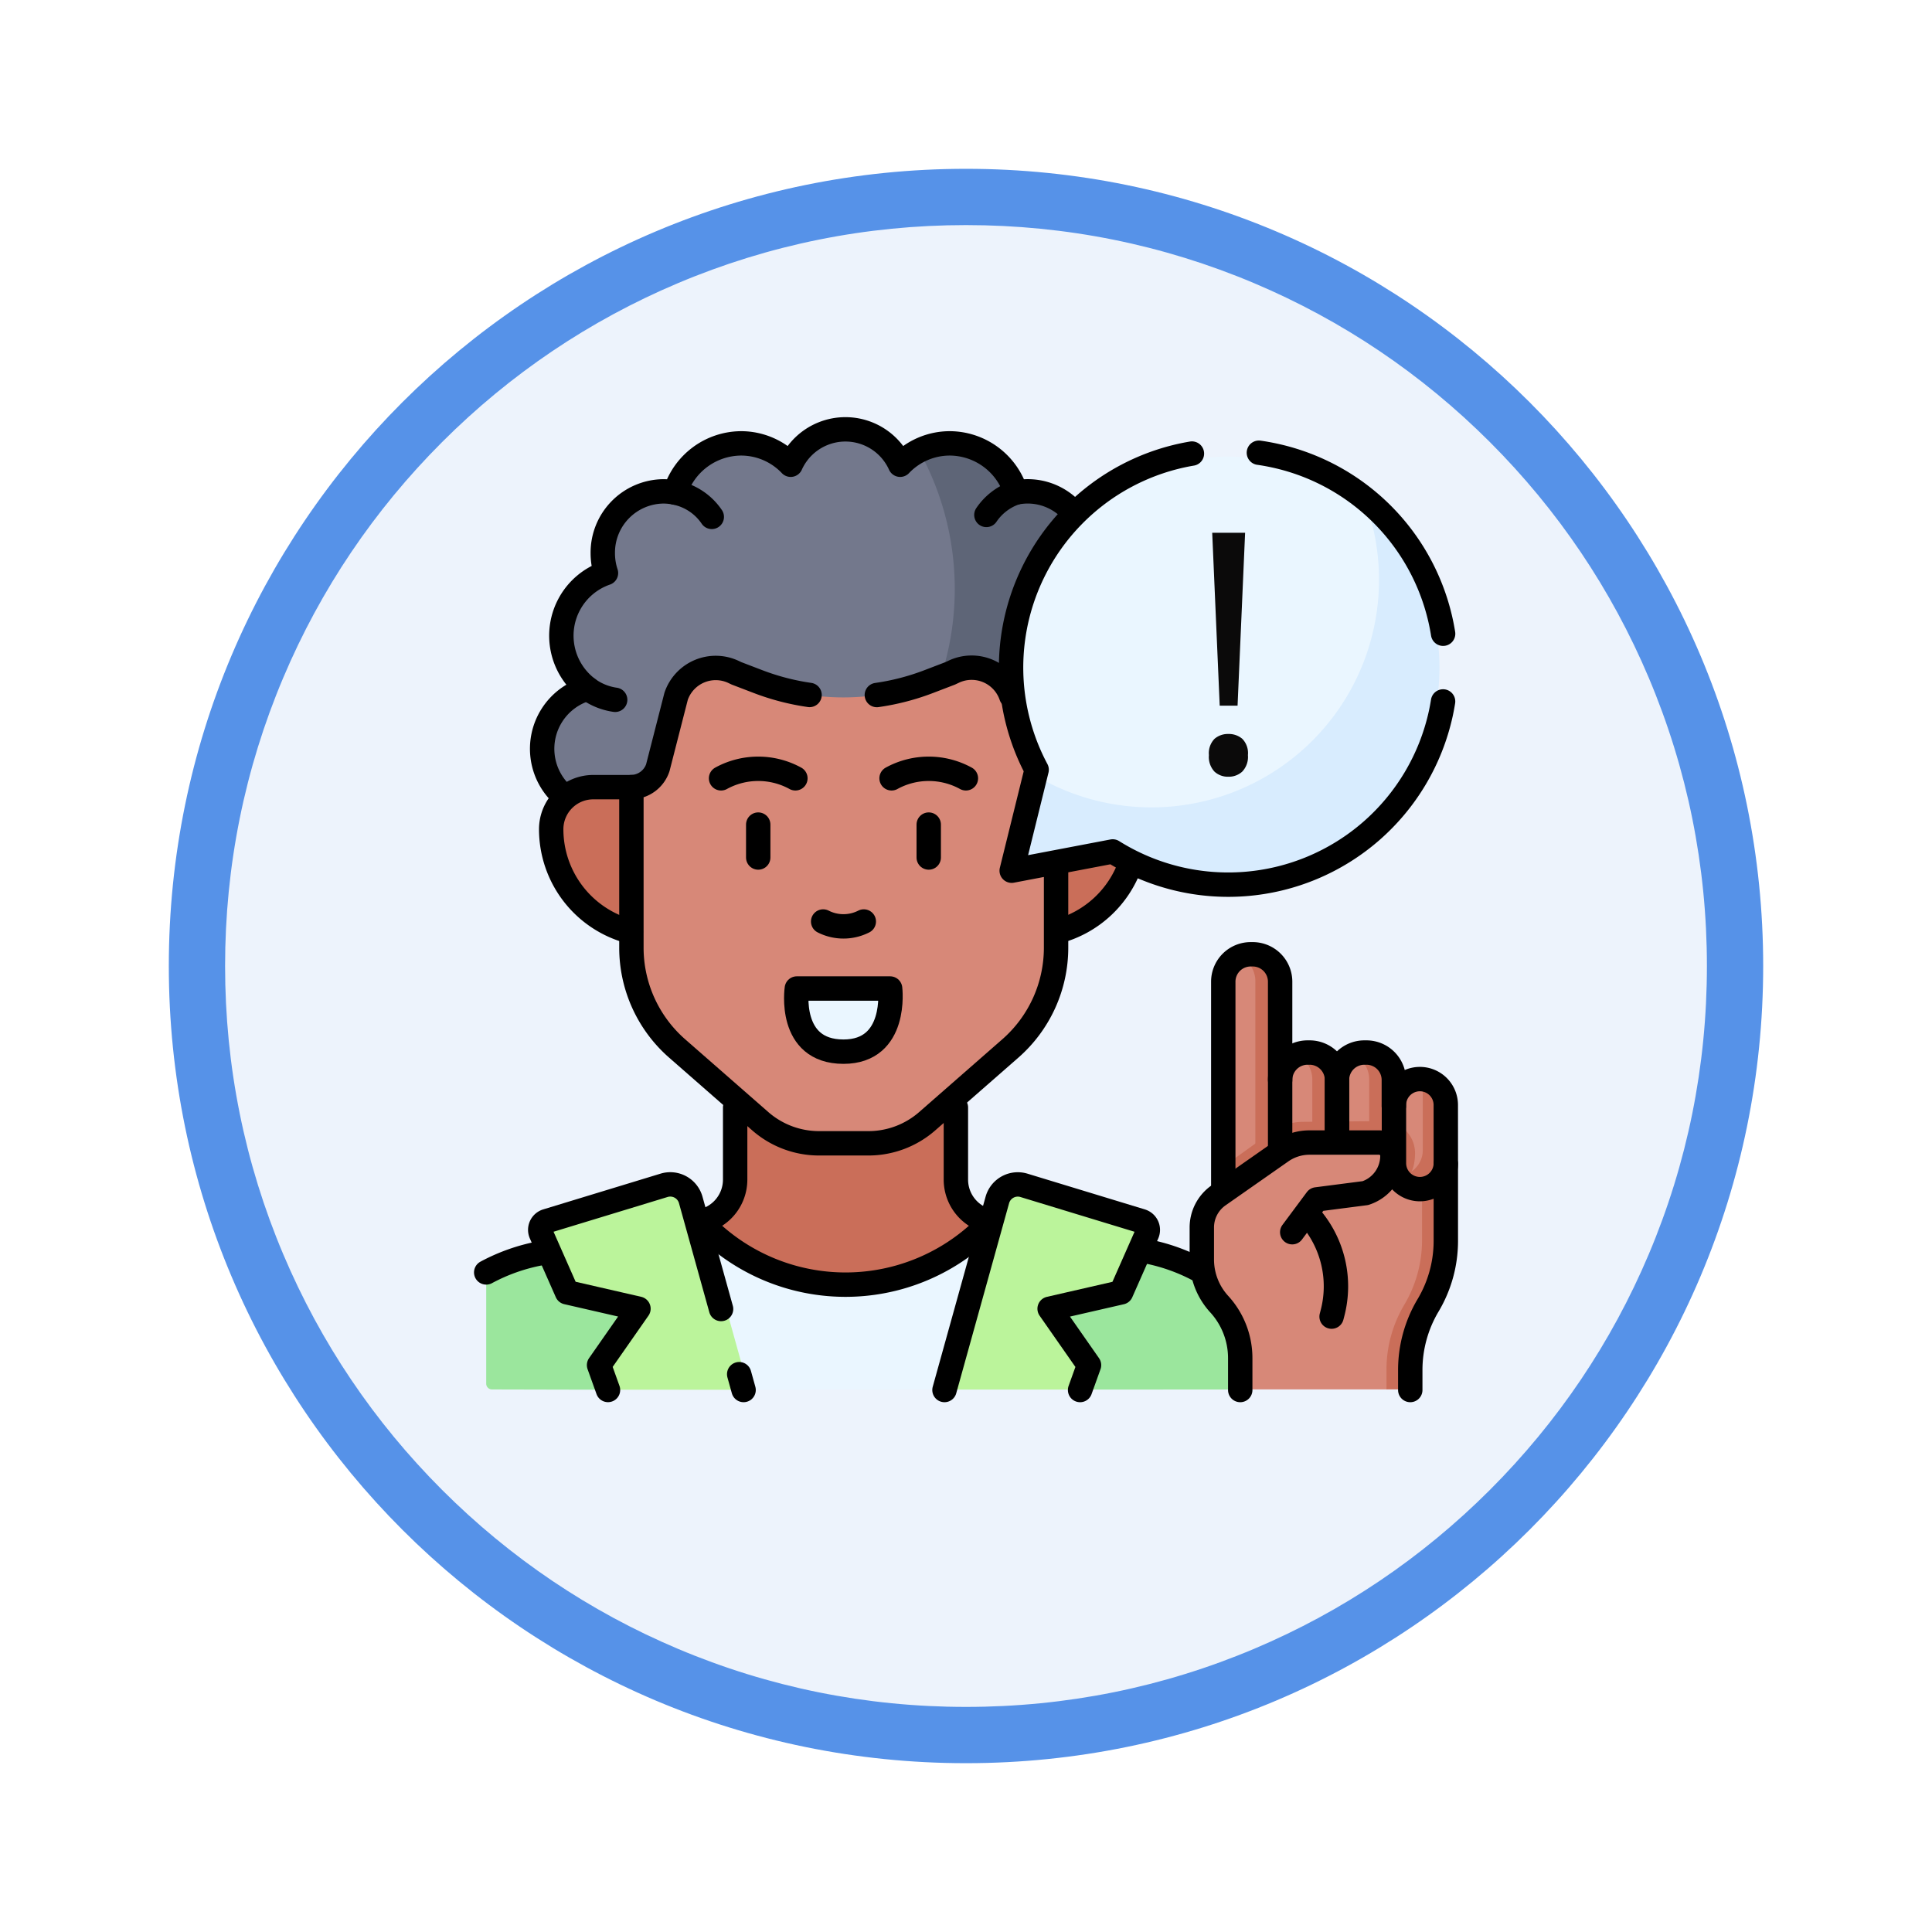 <svg xmlns="http://www.w3.org/2000/svg" xmlns:xlink="http://www.w3.org/1999/xlink" width="103" height="103" viewBox="0 0 103 103">
  <defs>
    <filter id="Trazado_978624" x="0" y="0" width="103" height="103" filterUnits="userSpaceOnUse">
      <feOffset dy="3" input="SourceAlpha"/>
      <feGaussianBlur stdDeviation="3" result="blur"/>
      <feFlood flood-opacity="0.161"/>
      <feComposite operator="in" in2="blur"/>
      <feComposite in="SourceGraphic"/>
    </filter>
  </defs>
  <g id="Grupo_1174864" data-name="Grupo 1174864" transform="translate(-171 -6370)">
    <g id="Grupo_1174058" data-name="Grupo 1174058" transform="translate(-3 1564)">
      <g id="Grupo_1171925" data-name="Grupo 1171925" transform="translate(-22 -2246)">
        <g id="Grupo_1164524" data-name="Grupo 1164524" transform="translate(205 7058)">
          <g id="Grupo_1144123" data-name="Grupo 1144123">
            <g transform="matrix(1, 0, 0, 1, -9, -6)" filter="url(#Trazado_978624)">
              <g id="Trazado_978624-2" data-name="Trazado 978624" transform="translate(9 6)" fill="#edf3fc">
                <path d="M 42.5 83.5 C 36.964 83.5 31.595 82.416 26.541 80.279 C 21.659 78.214 17.274 75.257 13.509 71.491 C 9.743 67.726 6.786 63.341 4.721 58.459 C 2.584 53.405 1.5 48.036 1.5 42.5 C 1.5 36.964 2.584 31.595 4.721 26.541 C 6.786 21.659 9.743 17.274 13.509 13.509 C 17.274 9.743 21.659 6.786 26.541 4.721 C 31.595 2.584 36.964 1.5 42.5 1.5 C 48.036 1.5 53.405 2.584 58.459 4.721 C 63.341 6.786 67.726 9.743 71.491 13.509 C 75.257 17.274 78.214 21.659 80.279 26.541 C 82.416 31.595 83.5 36.964 83.5 42.5 C 83.5 48.036 82.416 53.405 80.279 58.459 C 78.214 63.341 75.257 67.726 71.491 71.491 C 67.726 75.257 63.341 78.214 58.459 80.279 C 53.405 82.416 48.036 83.5 42.5 83.5 Z" stroke="none"/>
                <path d="M 42.5 3 C 37.166 3 31.994 4.044 27.126 6.103 C 22.422 8.092 18.198 10.941 14.569 14.569 C 10.941 18.198 8.092 22.422 6.103 27.126 C 4.044 31.994 3 37.166 3 42.5 C 3 47.834 4.044 53.006 6.103 57.874 C 8.092 62.578 10.941 66.802 14.569 70.431 C 18.198 74.059 22.422 76.908 27.126 78.897 C 31.994 80.956 37.166 82 42.5 82 C 47.834 82 53.006 80.956 57.874 78.897 C 62.578 76.908 66.802 74.059 70.431 70.431 C 74.059 66.802 76.908 62.578 78.897 57.874 C 80.956 53.006 82 47.834 82 42.5 C 82 37.166 80.956 31.994 78.897 27.126 C 76.908 22.422 74.059 18.198 70.431 14.569 C 66.802 10.941 62.578 8.092 57.874 6.103 C 53.006 4.044 47.834 3 42.5 3 M 42.5 0 C 65.972 0 85 19.028 85 42.5 C 85 65.972 65.972 85 42.5 85 C 19.028 85 0 65.972 0 42.5 C 0 19.028 19.028 0 42.5 0 Z" stroke="none" fill="#5692e8"/>
              </g>
            </g>
          </g>
        </g>
      </g>
    </g>
    <g id="inspire-idea_14781822" transform="translate(189.171 6385.395)">
      <g id="Grupo_1173645" data-name="Grupo 1173645" transform="translate(7.75 7.5)">
        <path id="Trazado_1029719" data-name="Trazado 1029719" d="M118.589,345.542v-3.747a2.278,2.278,0,0,0,1.852-2.238v-6.443h11.768v6.443a2.279,2.279,0,0,0,1.852,2.238l.32,3.227Z" transform="translate(-107.168 -299.563)" fill="#ca6e59"/>
        <path id="Trazado_1029720" data-name="Trazado 1029720" d="M60.49,17.641c0,7.414-3.99,16.22-14.146,13.307l-8.475-3.855a3.347,3.347,0,0,1-.22-4.949l.855-.236.591-.588a3.536,3.536,0,0,1,.709-6.066.312.312,0,0,0,.183-.363,3.357,3.357,0,0,1-.094-.79,3.267,3.267,0,0,1,3.231-3.3,3.234,3.234,0,0,1,.629.063A1.534,1.534,0,0,1,44,10.616a1.3,1.3,0,0,0,.542-1.139,3.642,3.642,0,0,1,5.1-.36.307.307,0,0,0,.461-.074,3.2,3.2,0,0,1,5.472,0,.308.308,0,0,0,.462.074,3.63,3.63,0,0,1,.726-.482C60.49,9.765,60.49,14.966,60.49,17.641Z" transform="translate(-33.681 -7.5)" fill="#73788c"/>
        <path id="Trazado_1029721" data-name="Trazado 1029721" d="M153.312,30.978a3.321,3.321,0,0,1-1.209,2.574l-9.693,5.267h-8.665l-3.106-1.413a15.225,15.225,0,0,0,10.417-22.314,3.607,3.607,0,0,1,1.64-.393,3.656,3.656,0,0,1,2.736,1.235l.17.832.616.554a3.231,3.231,0,0,1,.628-.063,3.267,3.267,0,0,1,3.232,3.3,3.376,3.376,0,0,1-.17,1.056,3.532,3.532,0,0,1,.967,6.163A3.291,3.291,0,0,1,153.312,30.978Z" transform="translate(-117.978 -13.958)" fill="#5e6577"/>
        <path id="Trazado_1029722" data-name="Trazado 1029722" d="M68.27,200.271a5.641,5.641,0,0,0,4.3-5.479h0a2.243,2.243,0,0,0-2.243-2.243H68.27l-22.6,0H43.618a2.243,2.243,0,0,0-2.243,2.243h0a5.641,5.641,0,0,0,4.3,5.479Z" transform="translate(-37.91 -173.482)" fill="#ca6e59"/>
        <path id="Trazado_1029723" data-name="Trazado 1029723" d="M100.064,130.952a2.232,2.232,0,0,1,2.915.96,8.961,8.961,0,0,0,.747,1.136l.487.648c.206.6.665,3.412,1.3,3.412v8.558a7.139,7.139,0,0,1-2.438,5.374l-4.433,3.88A4.759,4.759,0,0,1,95.51,156.1H92.88a4.759,4.759,0,0,1-3.134-1.177l-4.433-3.88a7.139,7.139,0,0,1-2.438-5.374v-8.558a1.515,1.515,0,0,0,1.408-1.035l.976-3.809a2.232,2.232,0,0,1,3.074-1.29l.143.068,1.149.44a12.717,12.717,0,0,0,9.1,0l1.149-.44Z" transform="translate(-75.134 -118.041)" fill="#d78878"/>
        <path id="Trazado_1029724" data-name="Trazado 1029724" d="M170.68,300.127c-2.444,0-2.553-2.256-2.512-3.075a.308.308,0,0,1,.309-.292h4.4a.308.308,0,0,1,.309.3C173.206,297.885,173.044,300.127,170.68,300.127Z" transform="translate(-151.633 -266.955)" fill="#eaf6ff"/>
        <path id="Trazado_1029725" data-name="Trazado 1029725" d="M14.527,439.778l-6.468-.015a.309.309,0,0,1-.309-.309v-5.742a.31.31,0,0,1,.166-.275,10,10,0,0,1,2.694-.927l.745-.149,6.572,2.438Z" transform="translate(-7.75 -388.583)" fill="#9be69d"/>
        <path id="Trazado_1029726" data-name="Trazado 1029726" d="M298,435.262l-2.495,4.071-8.612.006-3.116-5.457c.034-.035,6.3-2,6.3-2l.426.081a10,10,0,0,1,2.816.991Z" transform="translate(-255.331 -388.152)" fill="#9be69d"/>
        <path id="Trazado_1029727" data-name="Trazado 1029727" d="M122.315,418.39l.941,4.728-3.4,4.118-10.329.012-3.918-4.319,1.461-4.515A10.58,10.58,0,0,0,122.315,418.39Z" transform="translate(-95.524 -376.052)" fill="#eaf6ff"/>
        <path id="Trazado_1029728" data-name="Trazado 1029728" d="M49.293,409.07l-2.814-10.117a1.132,1.132,0,0,0-1.42-.78L38.8,400.079a.49.49,0,0,0-.306.668l1.32,2.988a.309.309,0,0,0,.214.176l3.215.737a.309.309,0,0,1,.184.478l-1.744,2.5a.309.309,0,0,0-.038.281l.42,1.161Z" transform="translate(-35.292 -357.874)" fill="#bbf49b"/>
        <path id="Trazado_1029729" data-name="Trazado 1029729" d="M243.879,408.853l2.817-10.129a1.132,1.132,0,0,1,1.42-.779l6.255,1.905a.491.491,0,0,1,.306.669l-1.319,2.988a.309.309,0,0,1-.214.176l-3.215.737a.309.309,0,0,0-.184.478l1.745,2.5a.309.309,0,0,1,.037.281l-.422,1.176Z" transform="translate(-219.549 -357.669)" fill="#bbf49b"/>
        <g id="Grupo_1173642" data-name="Grupo 1173642" transform="translate(38.143 27.951)">
          <path id="Trazado_1029730" data-name="Trazado 1029730" d="M390.176,387.922v3.963a12.07,12.07,0,0,1-.272,2.4,8.438,8.438,0,0,1-.976,1.756c-.624,1.051-.351,2.133-.347,3.355l-.792.506H379.98v-1.7a4.261,4.261,0,0,0-1.121-2.88,3.527,3.527,0,0,1-.926-2.38v-1.707a2.09,2.09,0,0,1,.892-1.713Z" transform="translate(-377.933 -376.675)" fill="#d78878"/>
          <g id="Grupo_1173641" data-name="Grupo 1173641" transform="translate(9.53 6.653)">
            <path id="Trazado_1029731" data-name="Trazado 1029731" d="M473.138,344.015v3.929a.824.824,0,0,1-.331.738c-.247.247-1.116-.131-1.493-.128l-.672-.718-.217-2.554.713-.551a1.382,1.382,0,0,1,1.346-1.38C472.937,343.519,473.138,343.752,473.138,344.015Z" transform="translate(-470.425 -343.35)" fill="#d78878"/>
            <path id="Trazado_1029732" data-name="Trazado 1029732" d="M481.643,344.721v3.1a1.383,1.383,0,0,1-2.5.812l-.089-.094a1.383,1.383,0,0,0,1.37-1.383v-3.1a1.374,1.374,0,0,0-.2-.718h.037A1.382,1.382,0,0,1,481.643,344.721Z" transform="translate(-478.165 -343.34)" fill="#ca6e59"/>
          </g>
          <path id="Trazado_1029733" data-name="Trazado 1029733" d="M476.71,386.87V391a6.739,6.739,0,0,1-.948,3.447,6.742,6.742,0,0,0-.947,3.472l0,.728a.309.309,0,0,1-.309.31h-.951l0-1.039a6.751,6.751,0,0,1,.948-3.472A6.738,6.738,0,0,0,475.45,391v-3.955Z" transform="translate(-463.701 -375.731)" fill="#ca6e59"/>
          <path id="Trazado_1029734" data-name="Trazado 1029734" d="M391.426,281.357v11.161c0,.8-1.312,1.457-2.113,1.457l.681-1.821-.942-.9v-9.9a1.459,1.459,0,0,1,.859-1.327A1.348,1.348,0,0,1,391.426,281.357Z" transform="translate(-387.906 -279.9)" fill="#d78878"/>
          <path id="Trazado_1029735" data-name="Trazado 1029735" d="M417.695,332.178v3.662c0,.59-.959,1.1-1.466,1.329a1.461,1.461,0,0,1-.862-1.329l-.356-.079V332.3l.356-.126a1.46,1.46,0,0,1,.862-1.328C417.452,331.006,417.695,331.589,417.695,332.178Z" transform="translate(-411.19 -325.484)" fill="#d78878"/>
          <path id="Trazado_1029736" data-name="Trazado 1029736" d="M447.3,332.178v3.884c0,.589-1.066,1.1-1.573,1.328a1.459,1.459,0,0,1-.862-1.328l-.347-.222v-3.5l.347-.158a1.46,1.46,0,0,1,.862-1.328C447.105,331.038,447.3,331.589,447.3,332.178Z" transform="translate(-437.654 -325.484)" fill="#d78878"/>
          <path id="Trazado_1029737" data-name="Trazado 1029737" d="M399.565,280.227v10.567a.659.659,0,0,1-1.313,0V280.227a1.461,1.461,0,0,0-.858-1.327,1.435,1.435,0,0,1,.6-.13h.116A1.461,1.461,0,0,1,399.565,280.227Z" transform="translate(-395.389 -278.77)" fill="#ca6e59"/>
          <path id="Trazado_1029738" data-name="Trazado 1029738" d="M429,331.057v3.662a1.462,1.462,0,0,1-1.457,1.458h-.117a1.423,1.423,0,0,1-.595-.129,1.46,1.46,0,0,0,.862-1.329v-3.662a1.46,1.46,0,0,0-.862-1.328,1.423,1.423,0,0,1,.595-.129h.117A1.462,1.462,0,0,1,429,331.057Z" transform="translate(-421.795 -324.363)" fill="#ca6e59"/>
          <path id="Trazado_1029739" data-name="Trazado 1029739" d="M458.423,331.057v3.884a1.462,1.462,0,0,1-1.458,1.457h-.116a1.419,1.419,0,0,1-.595-.129,1.459,1.459,0,0,0,.861-1.328v-3.884a1.46,1.46,0,0,0-.861-1.328,1.42,1.42,0,0,1,.595-.129h.116A1.462,1.462,0,0,1,458.423,331.057Z" transform="translate(-448.184 -324.363)" fill="#ca6e59"/>
          <path id="Trazado_1029740" data-name="Trazado 1029740" d="M399.281,367.074a3.128,3.128,0,0,1-.067.641c-.271,1.3-2.2,1.457-3.565,1.6a4.36,4.36,0,0,0-2.583-.352c-.817.253-1.33,1.565-1.342,1.556l-2.675-1.4V367.8l2.583-1.857a2.894,2.894,0,0,1,1.654-.538l4.288-.04A1.71,1.71,0,0,1,399.281,367.074Z" transform="translate(-387.905 -356.443)" fill="#ca6e59"/>
          <path id="Trazado_1029741" data-name="Trazado 1029741" d="M390.523,380.958l1.22-1.641a.309.309,0,0,1,.211-.123l2.636-.32a2.093,2.093,0,0,0,1.442-2.007.7.7,0,0,0-.708-.689h-3.879a2.618,2.618,0,0,0-1.5.473L386.595,379Z" transform="translate(-385.702 -366.142)" fill="#d78878"/>
        </g>
        <g id="Grupo_1173644" data-name="Grupo 1173644" transform="translate(28.312 1.456)">
          <path id="Trazado_1029742" data-name="Trazado 1029742" d="M303.184,29.891a12,12,0,0,1-11.918,12.188c-2.174,0-6.948-1.6-7.569-3.328l.117-.474a.306.306,0,0,0-.027-.215A11.251,11.251,0,0,1,301.21,24.44,10.68,10.68,0,0,1,303.184,29.891Z" transform="translate(-282.517 -21.635)" fill="#eaf6ff"/>
          <path id="Trazado_1029743" data-name="Trazado 1029743" d="M305.99,59.687a11.268,11.268,0,0,1-16.888,7.2.307.307,0,0,0-.218-.04l-4.64.884a.31.31,0,0,1-.359-.378l1.031-4.173a12.134,12.134,0,0,0,17.513-14.31A11.224,11.224,0,0,1,305.99,59.687Z" transform="translate(-283.736 -46.059)" fill="#d8ecfe"/>
        </g>
        <path id="Trazado_1030505" data-name="Trazado 1030505" d="M2.773-2.916H1.821l-.4-9.219H3.175ZM1.245-.28a1.1,1.1,0,0,1,.3-.869,1.092,1.092,0,0,1,.742-.258,1.1,1.1,0,0,1,.738.258,1.09,1.09,0,0,1,.3.869,1.136,1.136,0,0,1-.3.877,1.054,1.054,0,0,1-.738.275A1.05,1.05,0,0,1,1.542.6,1.146,1.146,0,0,1,1.245-.28Z" transform="translate(37.284 17.642)" fill="#0b0a0a"/>
      </g>
      <g id="Grupo_1173654" data-name="Grupo 1173654" transform="translate(7.75 7.5)">
        <g id="Grupo_1173646" data-name="Grupo 1173646" transform="translate(3.465 19.07)">
          <path id="Trazado_1029750" data-name="Trazado 1029750" d="M45.621,200.286a5.641,5.641,0,0,1-4.245-5.466h0a2.243,2.243,0,0,1,2.243-2.243h2.054" transform="translate(-41.376 -192.577)" fill="none" stroke="#000" stroke-linecap="round" stroke-linejoin="round" stroke-miterlimit="10" stroke-width="1.3"/>
          <path id="Trazado_1029751" data-name="Trazado 1029751" d="M306.984,232.041a5.651,5.651,0,0,1-3.927,3.635" transform="translate(-276.094 -227.975)" fill="none" stroke="#000" stroke-linecap="round" stroke-linejoin="round" stroke-miterlimit="10" stroke-width="1.3"/>
        </g>
        <path id="Trazado_1029752" data-name="Trazado 1029752" d="M209.872,132.2a12.714,12.714,0,0,0,2.764-.716l1.149-.44.191-.09a2.231,2.231,0,0,1,3.061,1.3" transform="translate(-189.046 -118.041)" fill="none" stroke="#000" stroke-linecap="round" stroke-linejoin="round" stroke-miterlimit="10" stroke-width="1.3"/>
        <path id="Trazado_1029753" data-name="Trazado 1029753" d="M105.515,141.4v4.4a7.139,7.139,0,0,1-2.438,5.374l-4.433,3.88a4.759,4.759,0,0,1-3.134,1.177H92.88a4.759,4.759,0,0,1-3.134-1.177l-4.433-3.88a7.139,7.139,0,0,1-2.438-5.374v-8.559a1.515,1.515,0,0,0,1.408-1.035l.976-3.809a2.232,2.232,0,0,1,3.074-1.29l.143.068,1.149.44a12.712,12.712,0,0,0,2.747.713" transform="translate(-75.134 -118.173)" fill="none" stroke="#000" stroke-linecap="round" stroke-linejoin="round" stroke-miterlimit="10" stroke-width="1.3"/>
        <g id="Grupo_1173648" data-name="Grupo 1173648" transform="translate(12.521 18.091)">
          <g id="Grupo_1173647" data-name="Grupo 1173647">
            <path id="Trazado_1029754" data-name="Trazado 1029754" d="M184.255,262.089a2.389,2.389,0,0,1-2.166,0" transform="translate(-176.646 -253.947)" fill="none" stroke="#000" stroke-linecap="round" stroke-linejoin="round" stroke-miterlimit="10" stroke-width="1.3"/>
            <path id="Trazado_1029755" data-name="Trazado 1029755" d="M133.228,183.581a4.121,4.121,0,0,0-3.962,0" transform="translate(-129.266 -183.073)" fill="none" stroke="#000" stroke-linecap="round" stroke-linejoin="round" stroke-miterlimit="10" stroke-width="1.3"/>
            <path id="Trazado_1029756" data-name="Trazado 1029756" d="M221.448,183.581a4.121,4.121,0,0,0-3.962,0" transform="translate(-208.396 -183.073)" fill="none" stroke="#000" stroke-linecap="round" stroke-linejoin="round" stroke-miterlimit="10" stroke-width="1.3"/>
            <line id="Línea_797" data-name="Línea 797" y1="1.755" transform="translate(11.071 2.975)" fill="none" stroke="#000" stroke-linecap="round" stroke-linejoin="round" stroke-miterlimit="10" stroke-width="1.3"/>
            <line id="Línea_798" data-name="Línea 798" y1="1.755" transform="translate(1.981 2.975)" fill="none" stroke="#000" stroke-linecap="round" stroke-linejoin="round" stroke-miterlimit="10" stroke-width="1.3"/>
          </g>
          <path id="Trazado_1029757" data-name="Trazado 1029757" d="M170.68,300.127c-2.986,0-2.487-3.367-2.487-3.367h4.974S173.577,300.127,170.68,300.127Z" transform="translate(-164.154 -285.046)" fill="none" stroke="#000" stroke-linecap="round" stroke-linejoin="round" stroke-miterlimit="10" stroke-width="1.3"/>
        </g>
        <path id="Trazado_1029758" data-name="Trazado 1029758" d="M65.011,11.956a3.186,3.186,0,0,0-3.085-1.093A3.709,3.709,0,0,0,58.4,8.242a3.65,3.65,0,0,0-2.646,1.139,3.2,3.2,0,0,0-5.836,0,3.649,3.649,0,0,0-2.646-1.139,3.709,3.709,0,0,0-3.521,2.622,3.184,3.184,0,0,0-.629-.063A3.267,3.267,0,0,0,39.9,14.1a3.36,3.36,0,0,0,.17,1.056,3.533,3.533,0,0,0-.968,6.163,3.329,3.329,0,0,0-1.226,5.773" transform="translate(-33.685 -7.5)" fill="none" stroke="#000" stroke-linecap="round" stroke-linejoin="round" stroke-miterlimit="10" stroke-width="1.3"/>
        <path id="Trazado_1029759" data-name="Trazado 1029759" d="M61.785,142.232a3.235,3.235,0,0,1-1.458-.591" transform="translate(-54.91 -127.819)" fill="none" stroke="#000" stroke-linecap="round" stroke-linejoin="round" stroke-miterlimit="10" stroke-width="1.3"/>
        <path id="Trazado_1029760" data-name="Trazado 1029760" d="M105.6,40.2a3.067,3.067,0,0,1,1.944,1.291" transform="translate(-95.518 -36.83)" fill="none" stroke="#000" stroke-linecap="round" stroke-linejoin="round" stroke-miterlimit="10" stroke-width="1.3"/>
        <path id="Trazado_1029761" data-name="Trazado 1029761" d="M268.107,40.183a3.071,3.071,0,0,0-1.561,1.189" transform="translate(-239.88 -36.815)" fill="none" stroke="#000" stroke-linecap="round" stroke-linejoin="round" stroke-miterlimit="10" stroke-width="1.3"/>
        <path id="Trazado_1029762" data-name="Trazado 1029762" d="M302.328,33.215q-.052.326-.123.654a11.6,11.6,0,0,1-17.49,7.343l-5.385,1.026,1.33-5.382A11.57,11.57,0,0,1,288.938,20" transform="translate(-251.315 -18.714)" fill="none" stroke="#000" stroke-linecap="round" stroke-linejoin="round" stroke-miterlimit="10" stroke-width="1.3"/>
        <path id="Trazado_1029763" data-name="Trazado 1029763" d="M407.545,19.544q.416.059.833.15a11.583,11.583,0,0,1,8.988,9.5" transform="translate(-366.351 -18.303)" fill="none" stroke="#000" stroke-linecap="round" stroke-linejoin="round" stroke-miterlimit="10" stroke-width="1.3"/>
        <path id="Trazado_1029767" data-name="Trazado 1029767" d="M346.53,432.195l.259.049a9.975,9.975,0,0,1,2.815.991" transform="translate(-311.623 -388.435)" fill="none" stroke="#000" stroke-linecap="round" stroke-linejoin="round" stroke-miterlimit="10" stroke-width="1.3"/>
        <path id="Trazado_1029768" data-name="Trazado 1029768" d="M250.768,358.351v3.842a2.279,2.279,0,0,0,1.852,2.238" transform="translate(-225.728 -322.2)" fill="none" stroke="#000" stroke-linecap="round" stroke-linejoin="round" stroke-miterlimit="10" stroke-width="1.3"/>
        <path id="Trazado_1029769" data-name="Trazado 1029769" d="M118.589,417.362h0a10.582,10.582,0,0,0,15.471,0h0" transform="translate(-107.168 -375.13)" fill="none" stroke="#000" stroke-linecap="round" stroke-linejoin="round" stroke-miterlimit="10" stroke-width="1.3"/>
        <path id="Trazado_1029770" data-name="Trazado 1029770" d="M11.016,366.045l-.405.081a9.979,9.979,0,0,0-2.861,1.015m13.272-8.79v3.842a2.279,2.279,0,0,1-1.852,2.238l-.118.023" transform="translate(-7.75 -322.2)" fill="none" stroke="#000" stroke-linecap="round" stroke-linejoin="round" stroke-miterlimit="10" stroke-width="1.3"/>
        <g id="Grupo_1173650" data-name="Grupo 1173650" transform="translate(2.88 40.249)">
          <path id="Trazado_1029771" data-name="Trazado 1029771" d="M45.344,404.766l-1.617-5.814a1.132,1.132,0,0,0-1.42-.78l-6.255,1.906a.49.49,0,0,0-.306.668l1.382,3.129,3.812.875-2.1,3.007.476,1.326" transform="translate(-35.703 -398.124)" fill="none" stroke="#000" stroke-linecap="round" stroke-linejoin="round" stroke-miterlimit="10" stroke-width="1.3"/>
          <line id="Línea_801" data-name="Línea 801" x1="0.235" y1="0.844" transform="translate(10.607 10.117)" fill="none" stroke="#000" stroke-linecap="round" stroke-linejoin="round" stroke-miterlimit="10" stroke-width="1.3"/>
          <path id="Trazado_1029772" data-name="Trazado 1029772" d="M244.868,409.086l2.818-10.132a1.132,1.132,0,0,1,1.42-.779l6.255,1.905a.491.491,0,0,1,.306.669l-1.382,3.13-3.812.874,2.1,3.007-.476,1.326" transform="translate(-223.316 -398.125)" fill="none" stroke="#000" stroke-linecap="round" stroke-linejoin="round" stroke-miterlimit="10" stroke-width="1.3"/>
        </g>
        <g id="Grupo_1173653" data-name="Grupo 1173653" transform="translate(38.15 27.981)">
          <g id="Grupo_1173651" data-name="Grupo 1173651" transform="translate(10.243 6.653)">
            <path id="Trazado_1029773" data-name="Trazado 1029773" d="M480.177,345.007a1.381,1.381,0,0,0-1.381-1.381h0a1.383,1.383,0,0,0-1.383,1.383v3.1a1.383,1.383,0,0,0,1.383,1.383h0a1.383,1.383,0,0,0,1.383-1.383Z" transform="translate(-477.412 -343.626)" fill="none" stroke="#000" stroke-linecap="round" stroke-linejoin="round" stroke-miterlimit="10" stroke-width="1.3"/>
            <path id="Trazado_1029774" data-name="Trazado 1029774" d="M490.831,400.563" transform="translate(-489.448 -394.696)" fill="none" stroke="#000" stroke-linecap="round" stroke-linejoin="round" stroke-miterlimit="10" stroke-width="1.3"/>
          </g>
          <g id="Grupo_1173652" data-name="Grupo 1173652" transform="translate(11.114 11.177)">
            <path id="Trazado_1029775" data-name="Trazado 1029775" d="M487.753,387.53v4.132a6.712,6.712,0,0,1-.948,3.409h0a6.745,6.745,0,0,0-.948,3.472l0,1.039" transform="translate(-485.857 -387.53)" fill="none" stroke="#000" stroke-linecap="round" stroke-linejoin="round" stroke-miterlimit="10" stroke-width="1.3"/>
          </g>
          <path id="Trazado_1029776" data-name="Trazado 1029776" d="M433.859,414.75a5.653,5.653,0,0,1,1.207,5.169l-.043.165" transform="translate(-428.103 -400.768)" fill="none" stroke="#000" stroke-linecap="round" stroke-linejoin="round" stroke-miterlimit="10" stroke-width="1.3"/>
          <path id="Trazado_1029777" data-name="Trazado 1029777" d="M389.115,291.668V280.514a1.461,1.461,0,0,1,1.457-1.457h.117a1.461,1.461,0,0,1,1.457,1.457v9.063" transform="translate(-387.97 -279.057)" fill="none" stroke="#000" stroke-linecap="round" stroke-linejoin="round" stroke-miterlimit="10" stroke-width="1.3"/>
          <path id="Trazado_1029778" data-name="Trazado 1029778" d="M418.532,331.35a1.461,1.461,0,0,1,1.457-1.457h.117a1.461,1.461,0,0,1,1.457,1.457v3.317" transform="translate(-414.355 -324.655)" fill="none" stroke="#000" stroke-linecap="round" stroke-linejoin="round" stroke-miterlimit="10" stroke-width="1.3"/>
          <path id="Trazado_1029779" data-name="Trazado 1029779" d="M447.947,334.631V331.35a1.461,1.461,0,0,1,1.457-1.457h.117a1.461,1.461,0,0,1,1.457,1.457v1.391" transform="translate(-440.74 -324.655)" fill="none" stroke="#000" stroke-linecap="round" stroke-linejoin="round" stroke-miterlimit="10" stroke-width="1.3"/>
          <path id="Trazado_1029780" data-name="Trazado 1029780" d="M382.82,381.247l1.3-1.748,2.6-.336a2.092,2.092,0,0,0,1.442-1.988.708.708,0,0,0-.708-.708h-3.714a2.618,2.618,0,0,0-1.5.473l-3.348,2.343A2.091,2.091,0,0,0,378,381V382.7a3.523,3.523,0,0,0,.927,2.38,4.262,4.262,0,0,1,1.121,2.88v1.7" transform="translate(-377.999 -366.431)" fill="none" stroke="#000" stroke-linecap="round" stroke-linejoin="round" stroke-miterlimit="10" stroke-width="1.3"/>
        </g>
      </g>
    </g>
  </g>
</svg>
